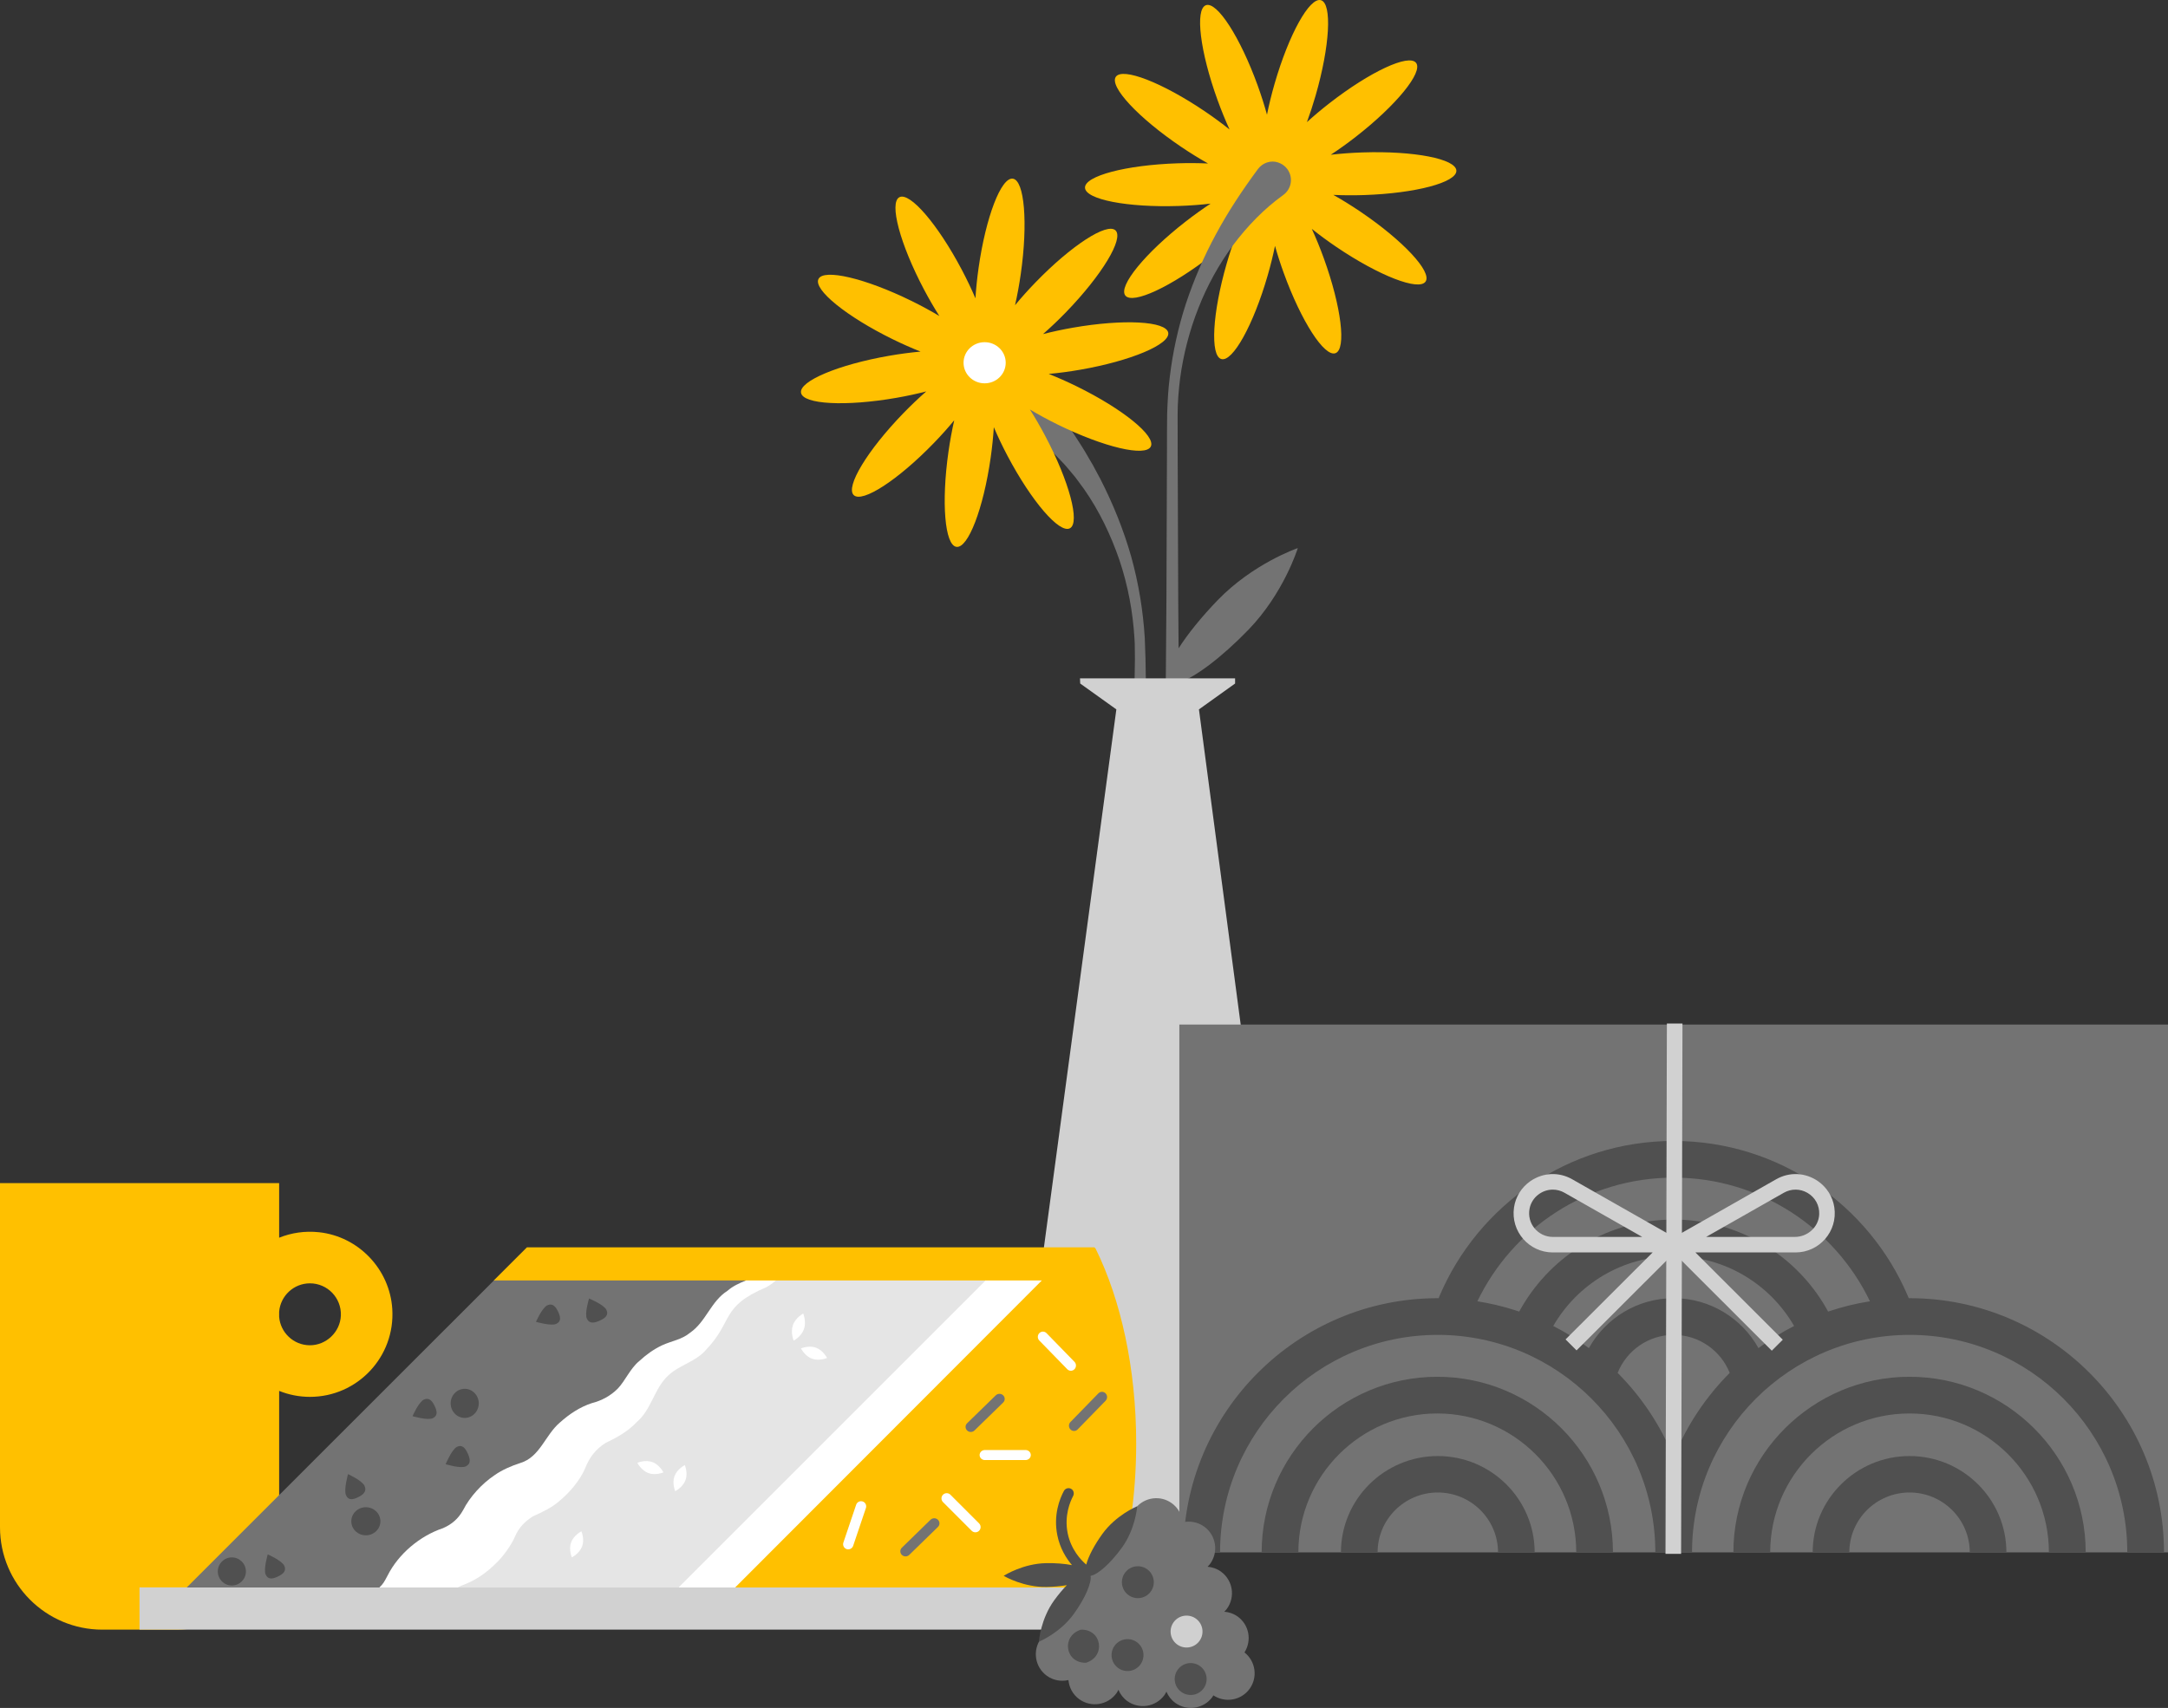 <svg width="2160" height="1702" xmlns="http://www.w3.org/2000/svg" xmlns:xlink="http://www.w3.org/1999/xlink" overflow="hidden"><rect width="100%" height="100%" fill="#333333" stroke="none"/><defs><clipPath id="clip0"><rect x="1120" y="361" width="2160" height="1702"/></clipPath></defs><g clip-path="url(#clip0)" transform="translate(-1120 -361)"><path d="M1437.94 1588.97C1423.77 1587.43 1410.25 1589.54 1398.14 1594.41 1398.13 1594.42 1398.11 1594.41 1398.11 1594.39L1398.11 1540 1120 1540 1120 1882.91C1120 1939.3 1165.66 1985 1221.99 1985L1296.12 1985C1352.45 1985 1398.11 1939.29 1398.11 1882.91L1398.11 1747.11C1398.11 1747.09 1398.13 1747.08 1398.14 1747.08 1407.62 1750.9 1417.96 1753.02 1428.8 1753.02 1475.99 1753.02 1513.89 1713.23 1510.83 1665.34 1508.3 1625.83 1477.25 1593.26 1437.94 1588.97ZM1428.51 1701.6C1412.48 1701.45 1399.4 1689.05 1398.11 1673.3L1398.11 1668.2C1399.41 1652.36 1412.64 1639.89 1428.81 1639.89 1446.23 1639.89 1460.28 1654.37 1459.61 1671.97 1458.97 1688.41 1444.95 1701.76 1428.51 1701.6Z" fill="#FFC000" fill-rule="evenodd"/><path d="M2171.1 766.695C2179.46 778.493 2187.86 789.928 2195.33 801.956 2197.2 804.953 2199.16 807.875 2200.94 810.915L2206.25 820.031 2208.91 824.557 2211.38 829.199 2216.35 838.429C2229.03 863.297 2239.45 889.068 2247.01 915.627 2254.42 942.223 2258.88 969.533 2260.56 997.001 2260.88 1003.86 2261.1 1010.78 2261.28 1017.61 2261.34 1024.39 2261.41 1031.17 2261.59 1037.94 2261.86 1051.5 2262.27 1065.05 2262.99 1078.61 2263.2 1082.48 2260.24 1085.78 2256.38 1085.99 2252.52 1086.2 2249.23 1083.23 2249.02 1079.35 2249.01 1079.1 2249.01 1078.85 2249.02 1078.61 2249.74 1065.05 2250.15 1051.5 2250.42 1037.94 2250.6 1031.17 2250.67 1024.39 2250.73 1017.61 2250.76 1014.23 2250.65 1010.93 2250.62 1007.58 2250.54 1004.25 2250.63 1000.9 2250.31 997.579 2248.74 970.942 2243.82 944.472 2235.33 919.246 2226.73 894.081 2215.11 869.948 2199.99 848.327L2194.13 840.368 2191.19 836.415 2188.04 832.621 2181.7 825.104C2179.53 822.651 2177.19 820.333 2174.96 817.95 2166.03 808.416 2156.06 799.921 2145.67 792.226L2145.41 792.04C2137.31 786.039 2135.58 774.579 2141.56 766.442 2147.54 758.306 2158.96 756.573 2167.06 762.574 2168.64 763.737 2170.02 765.181 2171.1 766.695Z" fill="#737373" fill-rule="evenodd"/><path d="M2283.93 692.573C2281.91 681.002 2239.41 678.749 2188.98 687.539 2178.5 689.366 2168.51 691.532 2159.26 693.913 2159.23 693.921 2159.22 693.887 2159.24 693.872 2166.69 687.353 2174.42 680.017 2182.15 672.042 2217.78 635.254 2239.84 598.802 2231.42 590.625 2223 582.449 2187.29 605.643 2151.66 642.433 2144.24 650.083 2137.43 657.716 2131.35 665.085 2131.33 665.106 2131.3 665.09 2131.31 665.065 2133.51 655.404 2135.46 644.92 2137.03 633.919 2144.26 583.184 2140.71 540.71 2129.1 539.05 2117.49 537.39 2102.21 577.173 2094.98 627.908 2093.48 638.458 2092.44 648.643 2091.85 658.185 2091.85 658.21 2091.81 658.218 2091.8 658.192 2087.92 649.078 2083.34 639.451 2078.15 629.627 2054.22 584.326 2026.41 552.054 2016.05 557.544 2005.68 563.035 2016.67 604.212 2040.6 649.514 2045.58 658.935 2050.72 667.781 2055.84 675.852 2055.86 675.875 2055.83 675.901 2055.81 675.885 2047.32 670.799 2037.96 665.706 2028 660.814 1982.04 638.25 1940.6 628.504 1935.44 639.049 1930.28 649.594 1963.34 676.434 2009.29 698.999 2018.85 703.69 2028.2 707.819 2037.08 711.338 2037.11 711.348 2037.11 711.382 2037.08 711.384 2027.22 712.268 2016.66 713.655 2005.73 715.56 1955.31 724.35 1916.06 740.856 1918.07 752.428 1920.09 763.998 1962.59 766.251 2013.02 757.461 2023.5 755.634 2033.49 753.469 2042.74 751.087 2042.77 751.08 2042.78 751.113 2042.76 751.128 2035.31 757.647 2027.58 764.983 2019.85 772.958 1984.22 809.746 1962.16 846.198 1970.58 854.375 1979 862.551 2014.71 839.358 2050.34 802.567 2057.76 794.917 2064.57 787.285 2070.65 779.915 2070.67 779.894 2070.7 779.91 2070.69 779.936 2068.49 789.597 2066.54 800.08 2064.97 811.081 2057.74 861.816 2061.29 904.29 2072.9 905.95 2084.51 907.61 2099.79 867.827 2107.02 817.092 2108.52 806.542 2109.56 796.358 2110.15 786.815 2110.15 786.79 2110.19 786.782 2110.2 786.808 2114.08 795.919 2118.66 805.549 2123.85 815.373 2147.78 860.674 2175.59 892.946 2185.95 887.456 2196.32 881.966 2185.33 840.788 2161.4 795.487 2156.42 786.065 2151.28 777.219 2146.16 769.148 2146.14 769.125 2146.17 769.1 2146.19 769.115 2154.69 774.201 2164.04 779.294 2174 784.186 2219.96 806.751 2261.4 816.497 2266.56 805.952 2271.72 795.407 2238.66 768.566 2192.71 746.001 2183.15 741.31 2173.8 737.181 2164.92 733.662 2164.89 733.652 2164.89 733.619 2164.92 733.616 2174.78 732.732 2185.34 731.345 2196.27 729.44 2246.69 720.648 2285.94 704.141 2283.93 692.573Z" fill="#FFC000" fill-rule="evenodd"/><path d="M2122 722.5C2122 733.822 2112.6 743 2101 743 2089.4 743 2080 733.822 2080 722.5 2080 711.178 2089.4 702 2101 702 2112.6 702 2122 711.178 2122 722.5Z" fill="#FFFFFF" fill-rule="evenodd"/><path d="M2478.95 555.389C2530.17 553.696 2571.38 542.808 2571 531.072 2570.61 519.336 2528.77 511.195 2477.55 512.891 2466.44 513.26 2455.8 514.058 2445.96 515.205 2445.93 515.208 2445.92 515.174 2445.94 515.161 2453.93 509.907 2462.26 503.954 2470.67 497.411 2511.12 465.94 2538.05 432.917 2530.84 423.65 2523.63 414.383 2484.99 432.384 2444.55 463.855 2436.49 470.122 2428.99 476.449 2422.17 482.639 2422.15 482.657 2422.12 482.637 2422.13 482.613 2425.16 474.372 2428.08 465.514 2430.76 456.23 2444.97 407.003 2447.35 364.455 2436.07 361.198 2424.78 357.941 2404.11 395.208 2389.89 444.434 2386.81 455.108 2384.28 465.466 2382.33 475.181 2382.33 475.207 2382.29 475.209 2382.28 475.184 2379.75 465.966 2376.66 456.209 2373.04 446.189 2355.6 398.009 2332.51 362.19 2321.46 366.187 2310.42 370.184 2315.6 412.479 2333.04 460.659 2336.83 471.107 2340.87 480.969 2345 489.976 2345.02 490.001 2344.99 490.022 2344.97 490.004 2337.5 484.033 2329.26 477.954 2320.44 471.98 2278 443.252 2238.26 427.843 2231.68 437.564 2225.09 447.287 2254.15 478.459 2296.59 507.188 2305.79 513.416 2314.87 519.019 2323.5 523.874 2323.53 523.887 2323.52 523.921 2323.49 523.921 2313.94 523.478 2303.7 523.4 2293.05 523.753 2241.83 525.446 2200.62 536.334 2201 548.07 2201.39 559.806 2243.23 567.947 2294.45 566.251 2305.56 565.883 2316.2 565.084 2326.04 563.937 2326.07 563.934 2326.08 563.968 2326.06 563.981 2318.07 569.235 2309.74 575.188 2301.33 581.732 2260.88 613.203 2233.95 646.225 2241.16 655.492 2248.37 664.759 2287.01 646.758 2327.45 615.287 2336.22 608.463 2344.35 601.567 2351.64 594.854 2351.67 594.836 2351.69 594.856 2351.68 594.88 2348.31 603.824 2345.07 613.535 2342.12 623.771 2327.9 672.998 2325.52 715.545 2336.81 718.802 2348.09 722.06 2368.76 684.793 2382.98 635.566 2385.93 625.369 2388.36 615.465 2390.27 606.131 2390.28 606.105 2390.31 606.103 2390.32 606.128 2392.73 614.702 2395.62 623.717 2398.97 632.953 2416.41 681.133 2439.5 716.952 2450.54 712.955 2461.58 708.958 2456.4 666.663 2438.96 618.483 2435.18 608.035 2431.13 598.171 2427 589.166 2426.99 589.14 2427.01 589.12 2427.04 589.138 2434.5 595.109 2442.74 601.188 2451.56 607.162 2494 635.891 2533.74 651.299 2540.33 641.578 2546.91 631.858 2517.85 600.683 2475.41 571.954 2466.21 565.725 2457.14 560.123 2448.5 555.268 2448.48 555.255 2448.49 555.221 2448.51 555.221 2458.06 555.662 2468.3 555.742 2478.95 555.389Z" fill="#FFC000" fill-rule="evenodd"/><path d="M2333.24 959.029C2316.82 975.999 2303.29 992.889 2294.29 1006.98 2294.28 1007 2294.25 1006.99 2294.25 1006.96L2293.87 957.782 2293.33 810.63 2293.28 773.927C2293.29 761.85 2294.29 749.792 2295.8 737.819 2299.06 713.898 2305.12 690.373 2313.98 668.01 2322.71 645.607 2334.42 624.444 2348.55 605.263 2362.83 586.206 2379.48 569.009 2398.56 555.294 2400.04 554.218 2401.46 552.853 2402.6 551.298 2409.75 541.608 2405.94 527.189 2393.4 522.909 2386.03 520.391 2377.86 523.265 2373.23 529.545L2373.08 529.753C2357.59 550.759 2343.45 572.071 2331.47 594.399 2319.37 616.638 2309.47 639.808 2301.56 663.527 2293.83 687.318 2288.43 711.778 2285.49 736.511 2283.89 748.866 2283.23 761.314 2282.84 773.759 2282.6 786.188 2282.74 798.329 2282.66 810.63L2282.13 957.782 2281 1104.93 2281 1104.99C2281 1107.93 2282.8 1110.66 2285.58 1111.6 2290.5 1113.25 2295.03 1109.61 2294.99 1104.93L2294.5 1041.18C2309.69 1036.65 2336.73 1016.57 2363.73 988.666 2398.84 952.385 2412.6 908.486 2413 907.207 2413 907.186 2413 907.181 2412.98 907.189 2411.72 907.622 2368.36 922.748 2333.24 959.029Z" fill="#737373" fill-rule="evenodd"/><path d="M2421 1872.07C2421 1872.07 2377.56 1903 2274.69 1903 2171.82 1903 2124 1872.07 2124 1872.07L2232.23 1067.93 2196.22 1042.16 2196.01 1037 2350.53 1037 2350.53 1042.16 2314.52 1067.93 2421 1872.07Z" fill="#D1D1D1" fill-rule="evenodd"/><path d="M2295 1382 3280 1382 3280 1908 2295 1908Z" fill="#737373" fill-rule="evenodd"/><path d="M2552.5 1812C2499.29 1812 2456 1855.07 2456 1908L2492.51 1908C2492.51 1875.09 2519.42 1848.32 2552.5 1848.32 2585.58 1848.32 2612.49 1875.09 2612.49 1908L2649 1908C2648.99 1855.06 2605.71 1812 2552.5 1812Z" fill="#505050" fill-rule="evenodd"/><path d="M3022.5 1733C2925.73 1733 2847 1811.5 2847 1908L2883.67 1908C2883.67 1831.67 2945.95 1769.57 3022.5 1769.57 3099.05 1769.57 3161.33 1831.67 3161.33 1908L3198 1908C3198.01 1811.5 3119.28 1733 3022.5 1733Z" fill="#505050" fill-rule="evenodd"/><path d="M3022.5 1812C2969.29 1812 2926 1855.07 2926 1908L2962.51 1908C2962.51 1875.09 2989.42 1848.32 3022.5 1848.32 3055.58 1848.32 3082.49 1875.09 3082.49 1908L3119 1908C3119 1855.06 3075.71 1812 3022.5 1812Z" fill="#505050" fill-rule="evenodd"/><path d="M3022.6 1654.69C3022.27 1654.69 3021.69 1654.7 3021.72 1654.7 3021.37 1653.84 3021.01 1652.98 3020.64 1652.13 2981.96 1561.6 2892.03 1498 2787.5 1498 2682.79 1498 2592.72 1561.83 2554.16 1652.6 2553.86 1653.3 2553.28 1654.7 2553.28 1654.7 2553.28 1654.7 2552.72 1654.69 2552.39 1654.69 2412.67 1654.69 2299 1768.32 2299 1908L2335.57 1908C2335.57 1788.48 2432.84 1691.25 2552.39 1691.25 2671.95 1691.25 2769.21 1788.48 2769.21 1908L2805.79 1908C2805.79 1788.48 2903.05 1691.25 3022.61 1691.25 3142.16 1691.25 3239.43 1788.48 3239.43 1908L3276 1908C3276 1768.32 3162.33 1654.69 3022.6 1654.69ZM2787.5 1813.54C2774.66 1781.72 2755.54 1753.07 2731.67 1729.15 2740.51 1706.97 2762.19 1691.25 2787.5 1691.25 2812.8 1691.25 2834.49 1706.97 2843.33 1729.15 2819.46 1753.07 2800.34 1781.72 2787.5 1813.54ZM2871.98 1704.43C2855.45 1674.79 2823.79 1654.69 2787.5 1654.69 2751.21 1654.69 2719.55 1674.79 2703.02 1704.43 2691.85 1696.15 2679.99 1688.76 2667.52 1682.38 2691.46 1640.9 2736.26 1612.9 2787.5 1612.9 2838.75 1612.9 2883.54 1640.9 2907.48 1682.38 2895.01 1688.76 2883.14 1696.15 2871.98 1704.43ZM2941.39 1668.03C2941.39 1668.03 2939.81 1665.17 2938.99 1663.76 2908.67 1611.54 2852.12 1576.34 2787.5 1576.34 2722.91 1576.34 2666.38 1611.5 2636.05 1663.68 2635.22 1665.11 2633.6 1668.03 2633.6 1668.03 2633.6 1668.03 2630.95 1667.15 2629.52 1666.69 2617.36 1662.8 2604.81 1659.81 2591.93 1657.78 2626.92 1584.96 2701.43 1534.56 2787.5 1534.56 2873.57 1534.56 2948.07 1584.96 2983.06 1657.78 2969.38 1659.93 2956.05 1663.18 2943.17 1667.44 2942.51 1667.65 2941.39 1668.03 2941.39 1668.03Z" fill="#505050" fill-rule="evenodd"/><path d="M2552 1733C2455.51 1733 2377 1811.5 2377 1908L2413.57 1908C2413.57 1831.67 2475.67 1769.57 2552 1769.57 2628.33 1769.57 2690.43 1831.67 2690.43 1908L2727 1908C2727 1811.5 2648.5 1733 2552 1733Z" fill="#505050" fill-rule="evenodd"/><path d="M2779.35 1909.44 2780.73 1380.97 2796.27 1381.01 2794.9 1909.49Z" fill="#D1D1D1" fill-rule="evenodd"/><path d="M2931.27 1538.06C2918.61 1529.33 2902.77 1528.69 2889.63 1536.17L2788 1593.93 2686.37 1536.17C2673.21 1528.68 2657.33 1529.33 2644.67 1538.1 2635.94 1544.14 2629.99 1553.67 2628.44 1564.16 2624.87 1588.29 2643.57 1609.1 2667.06 1609.1L2766.49 1609.1C2766.51 1609.1 2766.52 1609.13 2766.51 1609.14L2679.79 1695.77 2690.74 1706.71 2787.84 1609.71C2787.85 1609.7 2787.86 1609.7 2787.87 1609.71L2885.26 1707 2896.21 1696.06 2809.2 1609.14C2809.19 1609.13 2809.2 1609.1 2809.22 1609.1L2908.94 1609.1C2932.45 1609.1 2951.17 1588.25 2947.55 1564.09 2945.98 1553.6 2940.01 1544.08 2931.27 1538.06ZM2667.06 1593.63C2652.47 1593.63 2640.93 1580.32 2643.97 1565.22 2645.07 1559.79 2648.17 1554.84 2652.58 1551.48 2656.93 1548.16 2662 1546.5 2667.06 1546.5 2671.06 1546.5 2675.06 1547.53 2678.72 1549.61L2756.08 1593.58C2756.1 1593.6 2756.09 1593.63 2756.06 1593.63L2667.06 1593.63ZM2908.18 1593.63 2819.94 1593.63C2819.91 1593.63 2819.9 1593.6 2819.93 1593.58L2897.28 1549.61C2904.66 1545.42 2913.45 1545.46 2920.79 1549.72 2928.45 1554.17 2932.89 1562.25 2932.49 1571.17 2931.93 1583.88 2920.9 1593.63 2908.18 1593.63Z" fill="#D1D1D1" fill-rule="evenodd"/><path d="M2210.58 1985 1259 1985 1259 1942.89 1305.81 1942.89C1305.81 1942.89 1428.69 1896 1768.06 1896 2107.43 1896 2230.7 1942.89 2230.7 1942.89L2257 1942.89C2257 1968.54 2238.95 1985 2210.58 1985Z" fill="#D1D1D1" fill-rule="evenodd"/><path d="M2211.64 1605.43C2210.82 1604.45 2210.36 1604 2210.36 1604L1644.98 1604 1612.01 1636.95C1612 1636.96 1612 1636.97 1612 1636.98L1852.27 1942.99C1852.27 1943 1852.28 1943 1852.28 1943L2231.46 1943C2244.51 1900.84 2252 1851.77 2252 1799.4 2252 1724.46 2236.68 1656.29 2211.64 1605.43Z" fill="#FFC000" fill-rule="evenodd"/><path d="M1306 1943 1612.11 1637 1862.97 1637C1862.98 1637 1863.01 1637 1863 1637.02 1862.15 1638.2 1824.18 1690.84 1714.3 1788.12 1603.16 1886.51 1530.16 1931.7 1530.16 1931.7L1498.32 1943 1306 1943Z" fill="#737373" fill-rule="evenodd"/><path d="M1796 1943C1796 1943 1816.21 1849.32 1895.2 1762.69 1974.18 1676.07 2101.58 1637 2101.58 1637L2158 1637 1852.41 1943 1796 1943Z" fill="#FFFFFF" fill-rule="evenodd"/><path d="M1563 1919.93 1855.8 1648.77 1892.85 1637 2102 1637 1796.02 1943 1576.38 1943Z" fill="#E5E5E5" fill-rule="evenodd"/><path d="M1575.96 1942.99C1577.74 1941.99 1579.63 1941.12 1581.63 1940.42L1586.49 1938.36C1597.08 1933.74 1606.69 1926.39 1614.58 1918.43 1621.26 1912.25 1629.68 1900.31 1633 1892.42 1636.98 1883.18 1642.91 1877.11 1651.05 1872.04 1659.99 1867.96 1669.65 1863.56 1677.14 1856.93 1687.42 1848.53 1697.78 1836.37 1702.97 1824.22 1707.41 1812.99 1713.61 1805.09 1723.42 1798.85 1734.31 1793.81 1746.07 1787.17 1754.26 1778.24 1769.17 1765.67 1771.84 1744.46 1785.75 1731.75 1796.35 1721.51 1812.97 1718.12 1823.06 1706.51 1851.21 1677.18 1837.36 1663.41 1883.46 1643.76 1887.06 1641.8 1890.19 1639.52 1892.99 1637.04 1893.01 1637.03 1893 1637 1892.98 1637L1863.36 1637C1856.71 1639.65 1850.09 1642.65 1844.8 1647.31 1828.36 1657.68 1823.33 1678.18 1807.75 1688.94 1799.02 1696.2 1789.82 1696.93 1779.24 1701.81 1770.76 1705.91 1763.78 1711.04 1756.9 1717.34 1748 1724.54 1742.85 1737.15 1735.52 1744.76 1728.48 1751.92 1719.37 1756.83 1709.58 1759.29 1697.66 1763.18 1687.2 1770.23 1678.06 1778.38 1663.16 1790.9 1658.13 1812.9 1638.45 1818.92 1629.5 1821.77 1620.18 1825.8 1612.54 1831.22 1600.05 1839.61 1588.12 1852.68 1581.48 1865.74 1576.58 1874.51 1570.24 1879.97 1561.41 1883.85 1538.38 1891.56 1517.07 1909.41 1506.13 1931.13 1502.77 1937.52 1501.76 1939.37 1498.01 1942.96 1497.99 1942.97 1498 1943 1498.02 1943L1575.96 1943Z" fill="#FFFFFF" fill-rule="evenodd"/><path d="M1575.34 1802.79C1580.56 1800.27 1583.62 1804.11 1586.06 1809.49 1588.5 1814.87 1589.4 1819.75 1584.17 1822.26 1578.95 1824.77 1564 1820.11 1564 1820.11 1564 1820.11 1570.12 1805.3 1575.34 1802.79Z" fill="#505050" fill-rule="evenodd"/><path d="M1665.34 1661.75C1670.56 1659.36 1673.62 1663.01 1676.06 1668.13 1678.5 1673.25 1679.39 1677.9 1674.17 1680.29 1668.95 1682.69 1654 1678.25 1654 1678.25 1654 1678.25 1660.12 1664.15 1665.34 1661.75Z" fill="#505050" fill-rule="evenodd"/><path d="M1499 1877C1499 1884.73 1492.51 1891 1484.5 1891 1476.49 1891 1470 1884.73 1470 1877 1470 1869.27 1476.49 1863 1484.5 1863 1492.51 1863 1499 1869.27 1499 1877Z" fill="#505050" fill-rule="evenodd"/><path d="M1365 1927C1365 1934.73 1358.73 1941 1351 1941 1343.27 1941 1337 1934.73 1337 1927 1337 1919.27 1343.27 1913 1351 1913 1358.73 1913 1365 1919.27 1365 1927Z" fill="#505050" fill-rule="evenodd"/><path d="M1597 1759.5C1597 1767.51 1590.73 1774 1583 1774 1575.27 1774 1569 1767.51 1569 1759.5 1569 1751.49 1575.27 1745 1583 1745 1590.73 1745 1597 1751.49 1597 1759.5Z" fill="#505050" fill-rule="evenodd"/><path d="M1483.25 1841.81C1485.64 1847.25 1481.99 1850.43 1476.87 1852.98 1471.75 1855.52 1467.1 1856.45 1464.71 1851.01 1462.31 1845.58 1466.75 1830 1466.75 1830 1466.75 1830 1480.85 1836.37 1483.25 1841.81Z" fill="#505050" fill-rule="evenodd"/><path d="M1403.25 1921.34C1405.64 1926.56 1401.99 1929.62 1396.87 1932.06 1391.75 1934.5 1387.1 1935.39 1384.71 1930.17 1382.31 1924.95 1386.75 1910 1386.75 1910 1386.75 1910 1400.86 1916.12 1403.25 1921.34Z" fill="#505050" fill-rule="evenodd"/><path d="M1724.21 1666.34C1726.73 1671.56 1722.89 1674.62 1717.51 1677.06 1712.14 1679.5 1707.26 1680.39 1704.74 1675.17 1702.23 1669.95 1706.89 1655 1706.89 1655 1706.89 1655 1721.7 1661.12 1724.21 1666.34Z" fill="#505050" fill-rule="evenodd"/><path d="M1542.34 1755.75C1547.56 1753.36 1550.62 1757.01 1553.06 1762.13 1555.5 1767.25 1556.39 1771.9 1551.17 1774.29 1545.95 1776.69 1531 1772.25 1531 1772.25 1531 1772.25 1537.12 1758.14 1542.34 1755.75Z" fill="#505050" fill-rule="evenodd"/><path d="M1755 1818.74C1755 1818.74 1762.79 1815.38 1769.97 1818.01 1777.15 1820.64 1781 1828.26 1781 1828.26 1781 1828.26 1773.21 1831.62 1766.03 1828.99 1758.85 1826.37 1755 1818.74 1755 1818.74Z" fill="#FFFFFF" fill-rule="evenodd"/><path d="M1920.26 1670C1920.26 1670 1923.62 1678.09 1920.99 1685.55 1918.36 1693.01 1910.74 1697 1910.74 1697 1910.74 1697 1907.38 1688.91 1910.01 1681.45 1912.64 1673.99 1920.26 1670 1920.26 1670Z" fill="#FFFFFF" fill-rule="evenodd"/><path d="M1699.26 1887C1699.26 1887 1702.62 1894.79 1699.99 1901.97 1697.36 1909.15 1689.74 1913 1689.74 1913 1689.74 1913 1686.38 1905.21 1689.01 1898.03 1691.64 1890.85 1699.26 1887 1699.26 1887Z" fill="#FFFFFF" fill-rule="evenodd"/><path d="M1918 1704.74C1918 1704.74 1925.79 1701.38 1932.97 1704.01 1940.15 1706.64 1944 1714.26 1944 1714.26 1944 1714.26 1936.21 1717.62 1929.03 1714.99 1921.84 1712.37 1918 1704.74 1918 1704.74Z" fill="#FFFFFF" fill-rule="evenodd"/><path d="M1792.74 1847C1792.74 1847 1789.38 1839.21 1792.01 1832.03 1794.64 1824.85 1802.26 1821 1802.26 1821 1802.26 1821 1805.62 1828.79 1802.99 1835.97 1800.36 1843.15 1792.74 1847 1792.74 1847Z" fill="#FFFFFF" fill-rule="evenodd"/><path d="M2087.21 1788C2085.88 1788 2084.54 1787.5 2083.53 1786.51 2081.49 1784.53 2081.49 1781.31 2083.53 1779.33L2112.1 1751.49C2114.14 1749.5 2117.44 1749.5 2119.47 1751.49 2121.51 1753.47 2121.51 1756.69 2119.47 1758.67L2090.9 1786.51C2089.88 1787.5 2088.54 1788 2087.21 1788Z" fill="#737373" fill-rule="evenodd"/><path d="M2022.21 1912C2020.88 1912 2019.54 1911.51 2018.53 1910.51 2016.49 1908.53 2016.49 1905.31 2018.53 1903.33L2047.1 1875.49C2049.14 1873.5 2052.44 1873.5 2054.47 1875.49 2056.51 1877.47 2056.51 1880.69 2054.47 1882.67L2025.9 1910.51C2024.88 1911.5 2023.55 1912 2022.21 1912Z" fill="#737373" fill-rule="evenodd"/><path d="M2141.77 1816 2101.23 1816C2098.34 1816 2096 1813.76 2096 1811 2096 1808.24 2098.34 1806 2101.23 1806L2141.77 1806C2144.66 1806 2147 1808.24 2147 1811 2147 1813.76 2144.66 1816 2141.77 1816Z" fill="#FFFFFF" fill-rule="evenodd"/><path d="M2091.79 1888C2090.45 1888 2089.12 1887.49 2088.1 1886.47L2059.53 1857.9C2057.49 1855.86 2057.49 1852.56 2059.53 1850.53 2061.56 1848.49 2064.86 1848.49 2066.9 1850.53L2095.47 1879.1C2097.51 1881.14 2097.51 1884.44 2095.47 1886.47 2094.46 1887.49 2093.12 1888 2091.79 1888Z" fill="#FFFFFF" fill-rule="evenodd"/><path d="M1965.13 1905C1964.59 1905 1964.03 1904.91 1963.49 1904.73 1960.81 1903.82 1959.36 1900.9 1960.27 1898.22L1973.01 1860.49C1973.92 1857.81 1976.83 1856.36 1979.51 1857.27 1982.2 1858.18 1983.64 1861.1 1982.73 1863.78L1969.99 1901.51C1969.27 1903.65 1967.27 1905 1965.13 1905Z" fill="#FFFFFF" fill-rule="evenodd"/><path d="M2186.92 1727C2185.62 1727 2184.32 1726.49 2183.33 1725.47L2155.49 1696.9C2153.5 1694.86 2153.5 1691.56 2155.49 1689.53 2157.47 1687.49 2160.69 1687.49 2162.67 1689.53L2190.51 1718.1C2192.5 1720.14 2192.5 1723.44 2190.51 1725.47 2189.52 1726.49 2188.22 1727 2186.92 1727Z" fill="#FFFFFF" fill-rule="evenodd"/><path d="M2190.08 1787C2188.78 1787 2187.48 1786.49 2186.49 1785.47 2184.5 1783.44 2184.5 1780.14 2186.49 1778.1L2214.33 1749.53C2216.31 1747.49 2219.53 1747.49 2221.51 1749.53 2223.5 1751.56 2223.5 1754.86 2221.51 1756.9L2193.67 1785.47C2192.68 1786.49 2191.38 1787 2190.08 1787Z" fill="#737373" fill-rule="evenodd"/><path d="M2298.24 1878.08C2297.56 1870.72 2293.93 1863.67 2287.47 1859 2276.16 1850.82 2260.65 1852.95 2251.76 1863.42L2251.6 1863.29 2157.04 1993.93C2148.45 2005.8 2151.11 2022.39 2162.99 2030.98 2169.45 2035.65 2177.28 2036.89 2184.49 2035.23 2185.17 2042.58 2188.8 2049.64 2195.26 2054.31 2207.14 2062.9 2223.73 2060.23 2232.33 2048.36 2233.11 2047.28 2233.69 2046.12 2234.29 2044.98 2236.12 2049.28 2239.02 2053.2 2243.08 2056.14 2254.96 2064.72 2271.56 2062.06 2280.16 2050.19 2280.94 2049.11 2281.52 2047.95 2282.12 2046.8 2283.95 2051.11 2286.84 2055.03 2290.91 2057.96 2302.79 2066.55 2319.39 2063.89 2327.98 2052.02 2328.34 2051.53 2328.56 2050.98 2328.87 2050.48 2340.68 2058.28 2356.62 2055.54 2364.99 2043.98 2373.36 2032.42 2370.97 2016.44 2359.88 2007.68 2367.38 1995.92 2364.6 1980.26 2353.15 1971.98 2349.08 1969.03 2344.46 1967.51 2339.79 1967.12 2340.7 1966.2 2341.61 1965.28 2342.39 1964.2 2350.99 1952.33 2348.32 1935.74 2336.44 1927.15 2332.38 1924.21 2327.75 1922.69 2323.09 1922.3 2323.99 1921.37 2324.91 1920.46 2325.69 1919.38 2334.28 1907.51 2331.62 1890.92 2319.74 1882.33 2313.28 1877.66 2305.44 1876.42 2298.24 1878.08Z" fill="#737373" fill-rule="evenodd"/><path d="M2263.42 1925.17C2270.35 1930.56 2271.59 1940.55 2266.2 1947.48 2260.81 1954.4 2250.82 1955.65 2243.89 1950.25 2236.96 1944.86 2235.72 1934.87 2241.11 1927.94 2246.5 1921.02 2256.49 1919.77 2263.42 1925.17Z" fill="#505050" fill-rule="evenodd"/><path d="M2253.13 1997.81C2260.06 2003.21 2261.3 2013.2 2255.91 2020.12 2250.51 2027.05 2240.53 2028.3 2233.6 2022.9 2226.67 2017.51 2225.43 2007.52 2230.82 2000.59 2236.21 1993.67 2246.2 1992.42 2253.13 1997.81Z" fill="#505050" fill-rule="evenodd"/><path d="M2202.05 2017.99C2181.2 2018.53 2176.99 1991.29 2196.95 1985.01 2217.8 1984.47 2222.01 2011.71 2202.05 2017.99Z" fill="#505050" fill-rule="evenodd"/><path d="M2311.94 1974.36C2318.87 1979.75 2320.11 1989.74 2314.72 1996.67 2309.32 2003.6 2299.34 2004.84 2292.41 1999.45 2285.48 1994.05 2284.24 1984.07 2289.63 1977.14 2295.02 1970.21 2305.01 1968.97 2311.94 1974.36Z" fill="#D0D0D0" fill-rule="evenodd"/><path d="M2316.04 2021.66C2322.97 2027.05 2324.21 2037.04 2318.82 2043.97 2313.43 2050.89 2303.44 2052.14 2296.51 2046.74 2289.58 2041.35 2288.34 2031.36 2293.73 2024.44 2299.13 2017.51 2309.11 2016.26 2316.04 2021.66Z" fill="#505050" fill-rule="evenodd"/><path d="M2218.42 1889.45C2210.12 1900.89 2204.36 1912.13 2202.24 1920.12 2202.23 1920.14 2202.21 1920.14 2202.2 1920.13 2196.78 1915.47 2187.01 1905.12 2183.73 1888.86 2180.21 1871.45 2186.24 1857.35 2189.13 1851.9 2190.34 1849.63 2189.9 1846.72 2187.87 1845.13 2185.22 1843.07 2181.48 1843.95 2179.97 1846.77 2175.77 1854.59 2169.35 1870.73 2173.43 1890.93 2176.07 1904.03 2182.27 1913.9 2188 1920.64 2188.01 1920.66 2188 1920.68 2187.97 1920.68 2180.81 1919.3 2171.93 1918.56 2162.29 1918.73 2139.62 1919.14 2121.3 1930.52 2120.03 1931.32 2119.99 1931.35 2119.99 1931.39 2120.03 1931.41 2121.33 1932.17 2140.06 1942.87 2162.72 1942.45 2170.01 1942.32 2176.87 1941.68 2182.85 1940.67 2182.87 1940.67 2182.89 1940.7 2182.87 1940.72 2178.75 1944.95 2174.48 1950.02 2170.35 1955.7 2157.06 1974.01 2155.17 1995.45 2155.05 1996.94 2155.05 1996.99 2155.08 1997.01 2155.12 1996.99 2156.51 1996.42 2176.34 1987.92 2189.63 1969.61 2201.13 1953.76 2207.77 1938.28 2206.56 1931.36 2213.54 1930.34 2226.21 1919.2 2237.71 1903.36 2251 1885.05 2252.88 1863.61 2253 1862.12 2253 1862.07 2252.97 1862.05 2252.93 1862.07 2251.54 1862.64 2231.71 1871.14 2218.42 1889.45Z" fill="#505050" fill-rule="evenodd"/></g></svg>